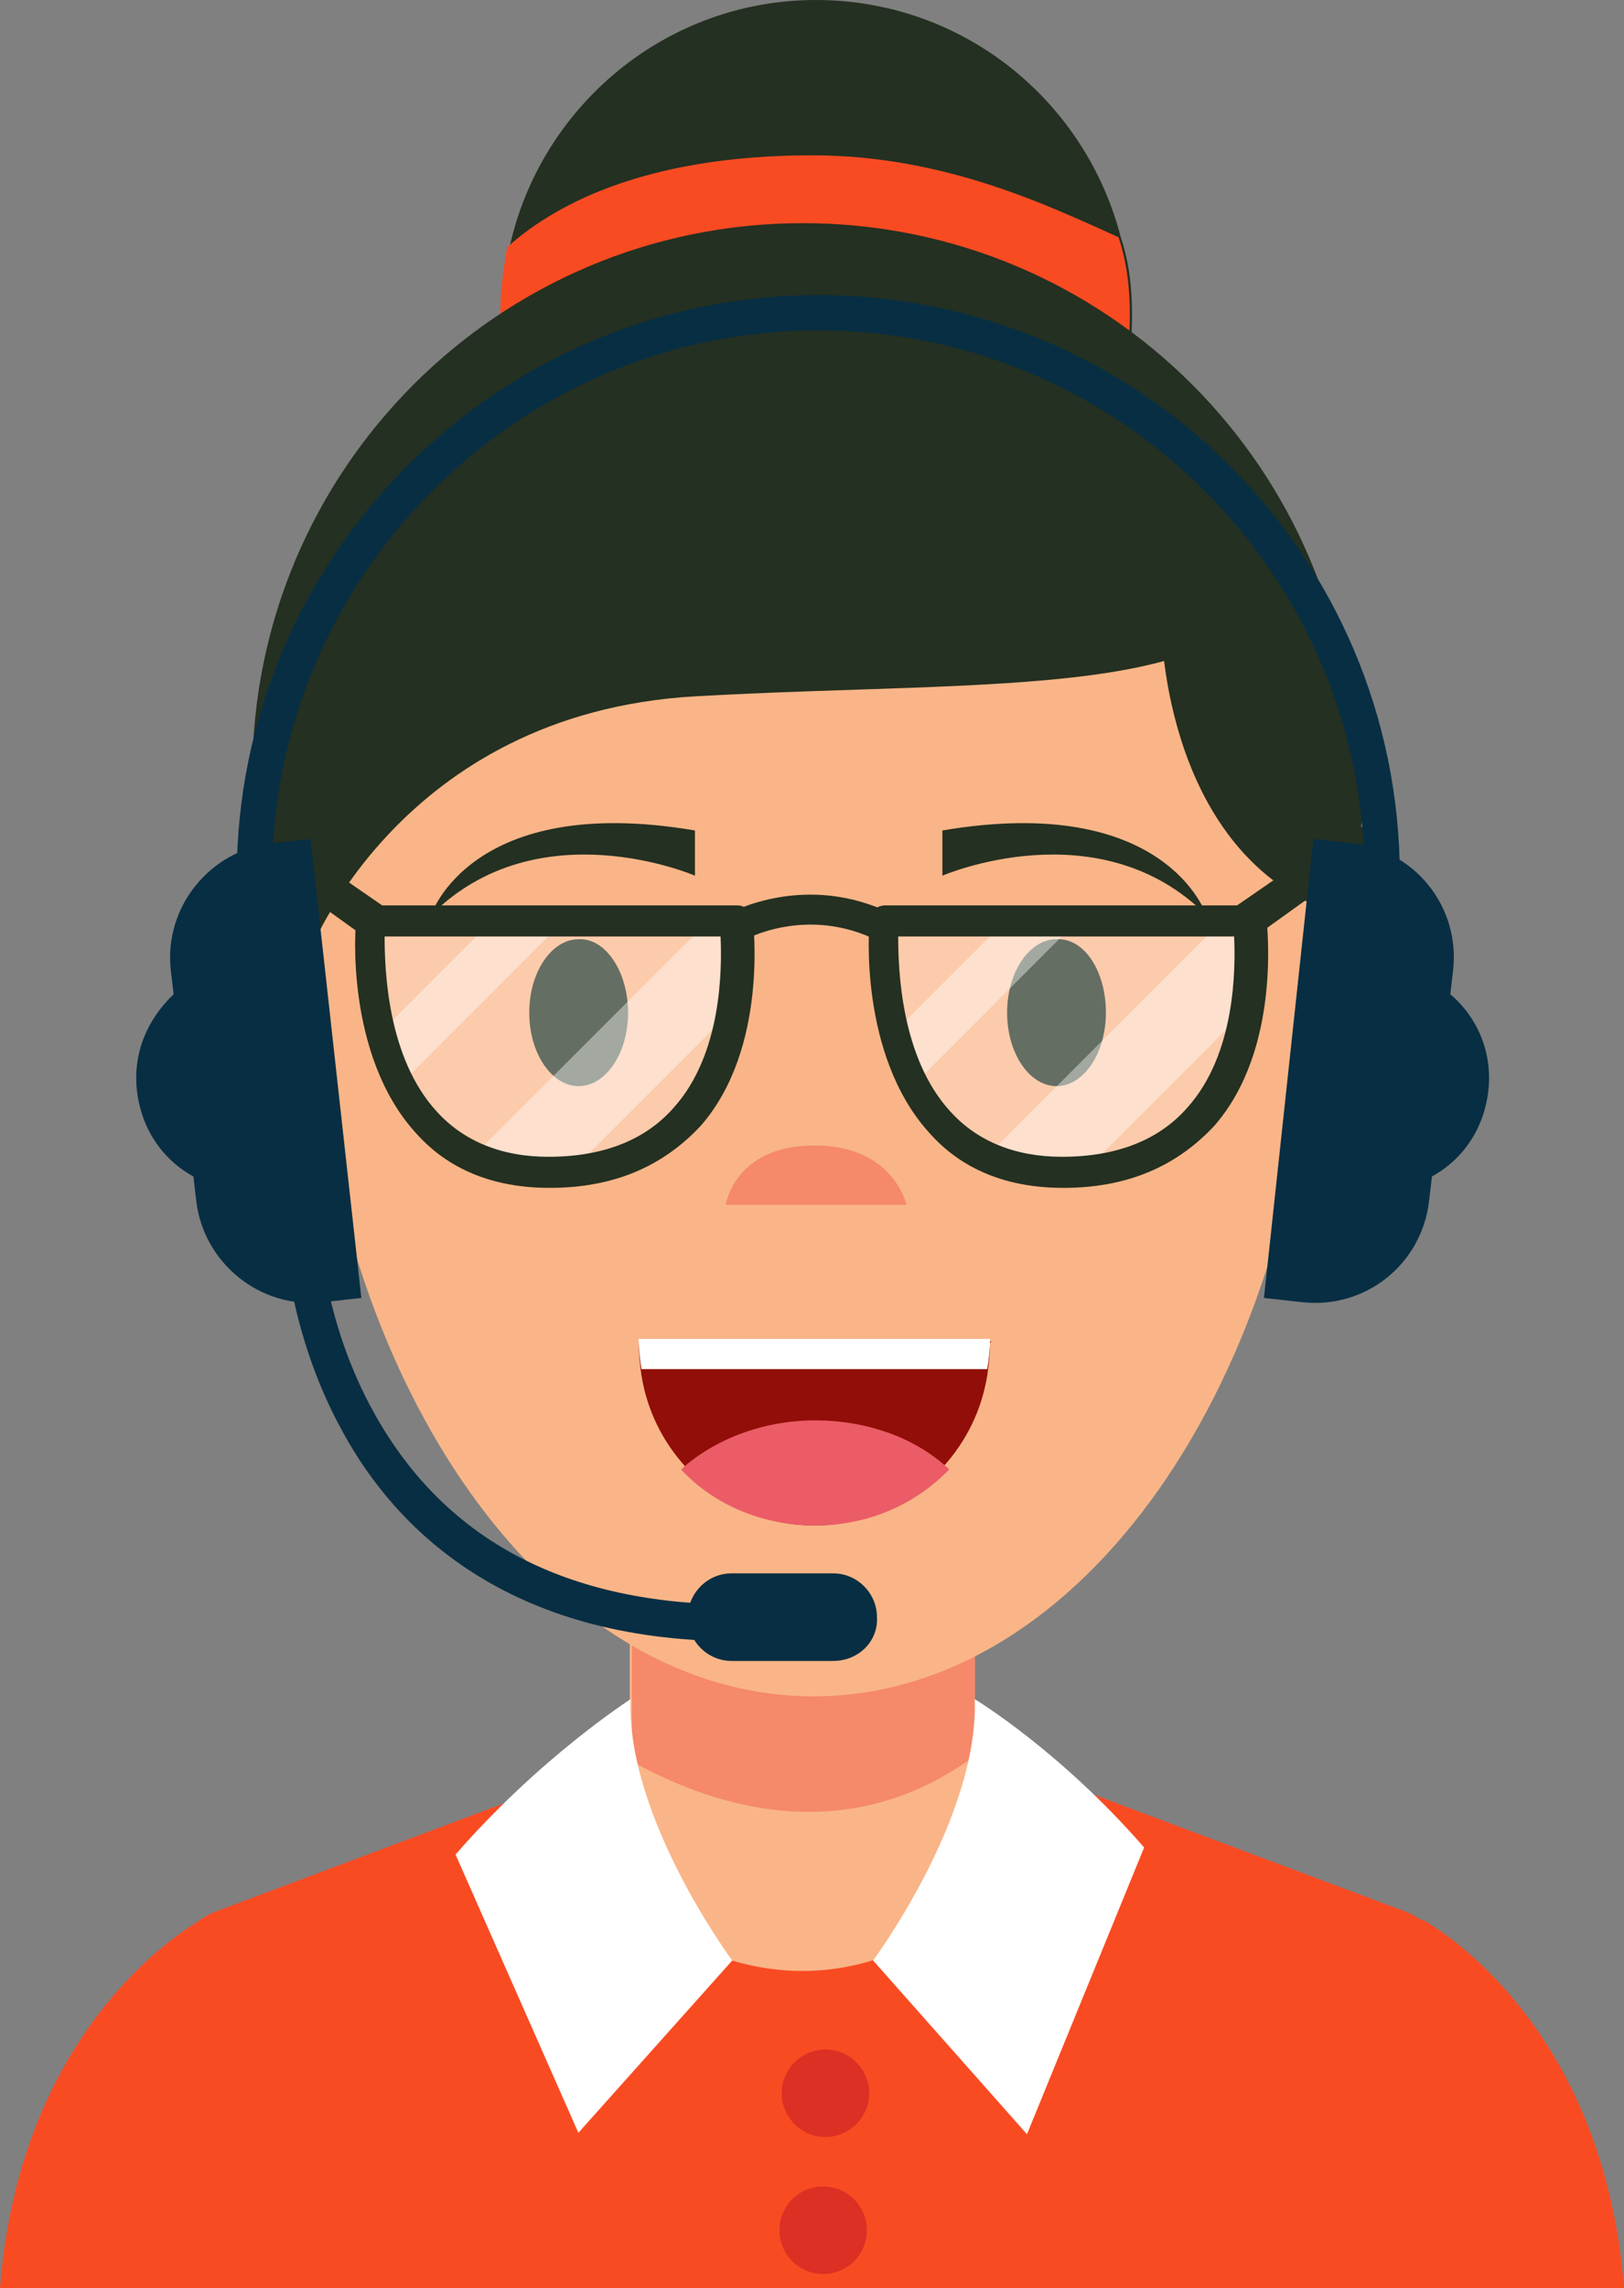 <svg width="49" height="69" viewBox="0 0 49 69" fill="none" xmlns="http://www.w3.org/2000/svg">
<rect x="0" y="0" width="49" height="69" fill="#808080" stroke="none"/>
<g id="Group">
<g id="Group_2">
<g id="Group_3">
<g id="Group_4">
<path id="Vector" d="M34.157 9.498C34.157 11.414 33.604 13.203 32.581 14.694C30.878 17.249 27.982 18.953 24.66 18.953C21.338 18.953 18.442 17.249 16.738 14.694C15.758 13.203 15.162 11.414 15.162 9.498C15.162 8.816 15.247 8.135 15.375 7.453C16.312 3.194 20.103 0 24.617 0C29.047 0 32.752 3.024 33.817 7.155C34.072 7.922 34.157 8.688 34.157 9.498Z" fill="#243021"/>
<path id="Vector_2" d="M34.089 9.495C34.089 11.412 33.535 13.201 32.513 14.691H16.67C15.69 13.201 15.094 11.412 15.094 9.495C15.094 8.814 15.179 8.133 15.307 7.451C16.584 6.301 19.268 4.683 24.506 4.683C28.552 4.683 31.747 6.259 33.748 7.153C34.004 7.92 34.089 8.686 34.089 9.495Z" fill="#F94B22"/>
</g>
<path id="Vector_3" d="M24.224 39.95C33.398 39.95 40.834 32.513 40.834 23.34C40.834 14.166 33.398 6.729 24.224 6.729C15.051 6.729 7.614 14.166 7.614 23.34C7.614 32.513 15.051 39.95 24.224 39.95Z" fill="#243021"/>
<g id="Group_5">
<g id="Group_6">
<g id="Group_7">
<g id="Group_8">
<g id="Group_9">
<g id="Group_10">
<path id="Vector_4" d="M8.249 68.997H40.703L43.769 60.735C44.238 59.5 43.599 58.094 42.364 57.626L31.802 53.665L29.331 51.237L24.476 58.435L19.408 51.237L17.108 53.665L6.546 57.626C5.311 58.094 4.672 59.5 5.14 60.735L8.249 68.997Z" fill="#F94B22"/>
</g>
</g>
</g>
<path id="Vector_5" d="M19.473 53.322C19.473 53.577 19.473 53.833 19.473 54.131C19.6 60.818 29.609 60.86 29.822 54.174C29.822 53.918 29.822 53.62 29.822 53.364H19.473V53.322Z" fill="white"/>
<g id="Group_11">
<path id="Vector_6" d="M26.226 63.119C26.226 63.843 25.629 64.44 24.905 64.44C24.181 64.44 23.585 63.843 23.585 63.119C23.585 62.395 24.181 61.799 24.905 61.799C25.629 61.799 26.226 62.395 26.226 63.119Z" fill="#DC3024"/>
<path id="Vector_7" d="M24.837 68.571C25.566 68.571 26.157 67.98 26.157 67.251C26.157 66.521 25.566 65.93 24.837 65.93C24.108 65.93 23.517 66.521 23.517 67.251C23.517 67.98 24.108 68.571 24.837 68.571Z" fill="#DC3024"/>
</g>
</g>
<g id="Group_12">
<g id="Group_13">
<path id="Vector_8" d="M29.393 43.952V54.898C29.393 56.814 28.158 58.518 26.326 59.114C24.921 59.54 23.515 59.54 22.067 59.114C20.236 58.56 19.001 56.814 19.001 54.898V43.952H29.393Z" fill="#F9B587"/>
<path id="Vector_9" d="M29.418 44.466V52.941C25.372 55.922 21.198 54.304 19.068 53.111V44.466H29.418Z" fill="#F5896A"/>
<path id="Vector_10" d="M39.793 28.11C39.793 28.323 39.793 28.578 39.793 28.791C39.793 29.047 39.793 29.302 39.751 29.558C39.24 41.611 32.638 51.151 24.546 51.151C16.965 51.151 10.704 42.803 9.512 31.858C9.427 31.091 9.384 30.367 9.341 29.558C9.341 29.302 9.341 29.047 9.299 28.791C9.299 28.578 9.299 28.323 9.299 28.11C9.299 25.171 9.682 22.36 10.321 19.762C10.364 19.549 11.002 17.164 11.045 16.951C19.733 15.46 28.635 15.503 37.323 17.036L38.388 17.207C39.197 19.975 39.793 24.958 39.793 28.11Z" fill="#F9B587"/>
<path id="Vector_11" d="M21.898 36.329C21.898 36.329 22.153 34.54 24.581 34.54C26.966 34.54 27.349 36.329 27.349 36.329H21.898Z" fill="#F5896A"/>
<g id="Mouth">
<g id="Mouthx">
<path id="Vector_12" d="M29.873 40.495C29.873 40.85 29.831 41.161 29.788 41.472C29.617 42.537 29.146 43.469 28.462 44.224C27.479 45.334 26.11 45.999 24.571 45.999C23.032 45.999 21.62 45.334 20.68 44.224C19.995 43.469 19.525 42.537 19.354 41.472C19.311 41.161 19.269 40.806 19.269 40.495V40.451H29.916C29.873 40.495 29.873 40.495 29.873 40.495Z" fill="#920E08"/>
<path id="Vector_13" d="M28.641 44.309C27.618 45.366 26.195 46 24.595 46C22.994 46 21.527 45.366 20.549 44.309C21.527 43.421 22.994 42.83 24.595 42.83C26.195 42.83 27.663 43.379 28.641 44.309Z" fill="#EB5C66"/>
</g>
<path id="Vector_14" d="M29.873 40.412C29.873 40.729 29.831 41.007 29.788 41.284H19.354C19.311 41.007 19.269 40.69 19.269 40.412V40.373H29.873C29.873 40.412 29.873 40.412 29.873 40.412Z" fill="white"/>
</g>
<path id="Vector_15" d="M33.368 30.536C33.368 31.771 32.687 32.751 31.877 32.751C31.068 32.751 30.387 31.771 30.387 30.536C30.387 29.301 31.068 28.321 31.877 28.321C32.729 28.279 33.368 29.301 33.368 30.536Z" fill="#243021"/>
<path id="Vector_16" d="M18.95 30.536C18.95 31.771 18.269 32.751 17.459 32.751C16.65 32.751 15.969 31.771 15.969 30.536C15.969 29.301 16.65 28.321 17.459 28.321C18.269 28.279 18.95 29.301 18.95 30.536Z" fill="#243021"/>
<g id="eyesBrown">
<g id="Group_14">
<path id="Vector_17" d="M20.968 25.042V26.405C20.968 26.405 16.241 24.36 13.004 27.597C13.004 27.597 14.196 23.892 20.968 25.042Z" fill="#243021"/>
</g>
<g id="Group_15">
<path id="Vector_18" d="M28.434 25.042V26.405C28.434 26.405 33.161 24.36 36.398 27.597C36.398 27.597 35.205 23.892 28.434 25.042Z" fill="#243021"/>
</g>
</g>
</g>
<path id="Vector_19" d="M9.308 28.791C9.308 28.791 12.034 21.508 20.977 20.997C29.964 20.485 37.928 21.167 38.44 16.951C38.823 13.884 23.576 14.352 15.185 14.864C12.587 15.034 11.011 15.588 9.478 18.143L9.137 18.995C8.328 20.656 7.988 27.768 9.308 28.791Z" fill="#243021"/>
<path id="Vector_20" d="M35.037 18.783C35.037 18.783 35.037 25.257 39.765 27.344C39.765 27.344 44.109 23.298 37.976 16.015L35.037 18.783Z" fill="#243021"/>
</g>
<g id="Group_16">
<g id="Group_17">
<path id="Vector_21" opacity="0.3" d="M21.948 30.537C21.564 32.539 20.414 35.009 17.178 35.307C16.965 35.35 16.752 35.35 16.539 35.35C15.602 35.35 14.793 35.18 14.154 34.924C13.132 34.456 12.408 33.689 11.982 32.837C11.726 32.326 11.513 31.773 11.385 31.261C10.959 29.473 11.172 27.812 11.172 27.812H22.203C22.118 27.769 22.246 29.047 21.948 30.537Z" fill="white"/>
<path id="Vector_22" opacity="0.4" d="M17.011 27.768L11.985 32.794C11.729 32.283 11.516 31.729 11.389 31.218L14.838 27.768H17.011Z" fill="white"/>
<path id="Vector_23" opacity="0.4" d="M22.012 30.537L17.242 35.307C17.029 35.35 16.816 35.35 16.603 35.35C15.666 35.35 14.857 35.18 14.218 34.924L21.33 27.812H22.225C22.182 27.769 22.31 29.047 22.012 30.537Z" fill="white"/>
<g id="Group_18">
<path id="Vector_24" d="M16.588 35.819C14.884 35.819 13.521 35.265 12.542 34.158C10.412 31.816 10.71 27.897 10.753 27.727C10.753 27.471 10.966 27.301 11.221 27.301H22.252C22.465 27.301 22.678 27.471 22.721 27.684C22.721 27.855 23.189 31.603 21.145 33.945C19.995 35.18 18.504 35.819 16.588 35.819ZM11.605 28.238C11.605 29.26 11.69 31.901 13.18 33.519C13.99 34.414 15.14 34.882 16.545 34.882C18.206 34.882 19.484 34.371 20.336 33.391C21.784 31.773 21.784 29.218 21.741 28.238H11.605Z" fill="#243021"/>
</g>
</g>
<g id="Group_19">
<path id="Vector_25" opacity="0.3" d="M37.511 30.537C37.128 32.539 35.978 35.009 32.741 35.307C32.528 35.35 32.315 35.35 32.102 35.35C31.165 35.35 30.356 35.18 29.717 34.924C28.695 34.456 27.971 33.689 27.545 32.837C27.29 32.326 27.077 31.773 26.949 31.261C26.523 29.473 26.736 27.812 26.736 27.812H37.767C37.681 27.769 37.809 29.047 37.511 30.537Z" fill="white"/>
<path id="Vector_26" opacity="0.4" d="M32.507 27.768L27.481 32.794C27.226 32.283 27.012 31.729 26.885 31.218L30.335 27.768H32.507Z" fill="white"/>
<path id="Vector_27" opacity="0.4" d="M37.509 30.537L32.739 35.307C32.526 35.35 32.313 35.35 32.1 35.35C31.163 35.35 30.354 35.18 29.715 34.924L36.827 27.812H37.722C37.679 27.769 37.807 29.047 37.509 30.537Z" fill="white"/>
<g id="Group_20">
<path id="Vector_28" d="M32.084 35.819C30.38 35.819 29.017 35.265 28.038 34.158C25.908 31.816 26.206 27.897 26.249 27.727C26.249 27.471 26.462 27.301 26.717 27.301H37.748C37.961 27.301 38.174 27.471 38.217 27.684C38.217 27.855 38.685 31.603 36.641 33.945C35.491 35.18 34 35.819 32.084 35.819ZM27.101 28.238C27.101 29.26 27.186 31.901 28.677 33.519C29.486 34.414 30.636 34.882 32.041 34.882C33.702 34.882 34.98 34.371 35.832 33.391C37.28 31.773 37.28 29.218 37.237 28.238H27.101Z" fill="#243021"/>
</g>
</g>
<g id="Group_21">
<path id="Vector_29" d="M26.479 28.363C24.35 27.299 22.476 28.321 22.433 28.363L21.965 27.554C22.05 27.512 24.307 26.276 26.905 27.554L26.479 28.363Z" fill="#243021"/>
</g>
<path id="Vector_30" d="M37.329 27.299L40.907 24.829C40.907 24.829 41.418 24.999 41.375 25.724L38.053 28.108L37.329 27.299Z" fill="#243021"/>
<path id="Vector_31" d="M11.528 27.299L7.95 24.829C7.95 24.829 7.439 24.999 7.482 25.724L10.804 28.108L11.528 27.299Z" fill="#243021"/>
</g>
<g id="Group_22">
<path id="Vector_32" d="M19.026 51.237C19.026 51.237 16.3 52.983 13.745 55.922L17.451 64.312L22.093 59.117C22.093 59.117 18.898 54.815 19.026 51.237Z" fill="white"/>
<path id="Vector_33" d="M29.41 51.237C29.41 51.237 31.966 52.771 34.521 55.709L30.986 64.355L26.344 59.117C26.344 59.117 29.538 54.815 29.41 51.237Z" fill="white"/>
</g>
<g id="Group_23">
<g id="Group_24">
<path id="Vector_34" d="M10.392 68.994L6.09 57.878C6.09 57.878 0.639 60.732 0 68.994H10.392Z" fill="#F94B22"/>
</g>
</g>
<g id="Group_25">
<g id="Group_26">
<path id="Vector_35" d="M38.608 68.994L42.91 57.878C42.91 57.878 48.361 60.732 49 68.994H38.608Z" fill="#F94B22"/>
</g>
</g>
</g>
</g>
</g>
<g id="Group_27">
<g id="Group_28">
<path id="Vector_36" d="M44.908 32.877C44.781 34.028 44.142 34.964 43.205 35.475L43.12 36.2C42.907 38.116 41.203 39.479 39.287 39.266L38.137 39.138L39.627 25.297L40.777 25.424C42.694 25.637 44.057 27.341 43.844 29.257L43.759 29.981C44.568 30.663 45.036 31.728 44.908 32.877Z" fill="#082E43"/>
</g>
<g id="Group_29">
<path id="Vector_37" d="M10.903 39.138L9.753 39.266C7.837 39.479 6.133 38.074 5.92 36.2L5.835 35.475C4.898 34.964 4.259 34.028 4.131 32.877C4.003 31.728 4.472 30.705 5.239 29.981L5.153 29.257C4.94 27.341 6.346 25.637 8.22 25.424L9.37 25.297L10.903 39.138Z" fill="#082E43"/>
</g>
<g id="Group_30">
<path id="Vector_38" d="M42.237 26.445H41.172C41.172 17.331 33.761 9.963 24.69 9.963C15.618 9.963 8.207 17.374 8.207 26.445H7.143C7.143 16.777 15.022 8.898 24.69 8.898C34.358 8.898 42.237 16.735 42.237 26.445Z" fill="#082E43"/>
</g>
<g id="Group_31">
<path id="Vector_39" d="M22.186 49.488C15.287 49.488 11.922 46.081 10.346 43.185C8.643 40.118 8.558 37.052 8.558 36.924L9.622 36.882C9.622 36.924 9.708 39.82 11.326 42.674C13.456 46.464 17.118 48.381 22.229 48.381V49.488H22.186Z" fill="#082E43"/>
</g>
<path id="Vector_40" d="M25.14 50.084H22.073C21.349 50.084 20.753 49.487 20.753 48.763C20.753 48.039 21.349 47.443 22.073 47.443H25.14C25.864 47.443 26.46 48.039 26.46 48.763C26.503 49.487 25.906 50.084 25.14 50.084Z" fill="#082E43"/>
</g>
</g>
</g>
</svg>
